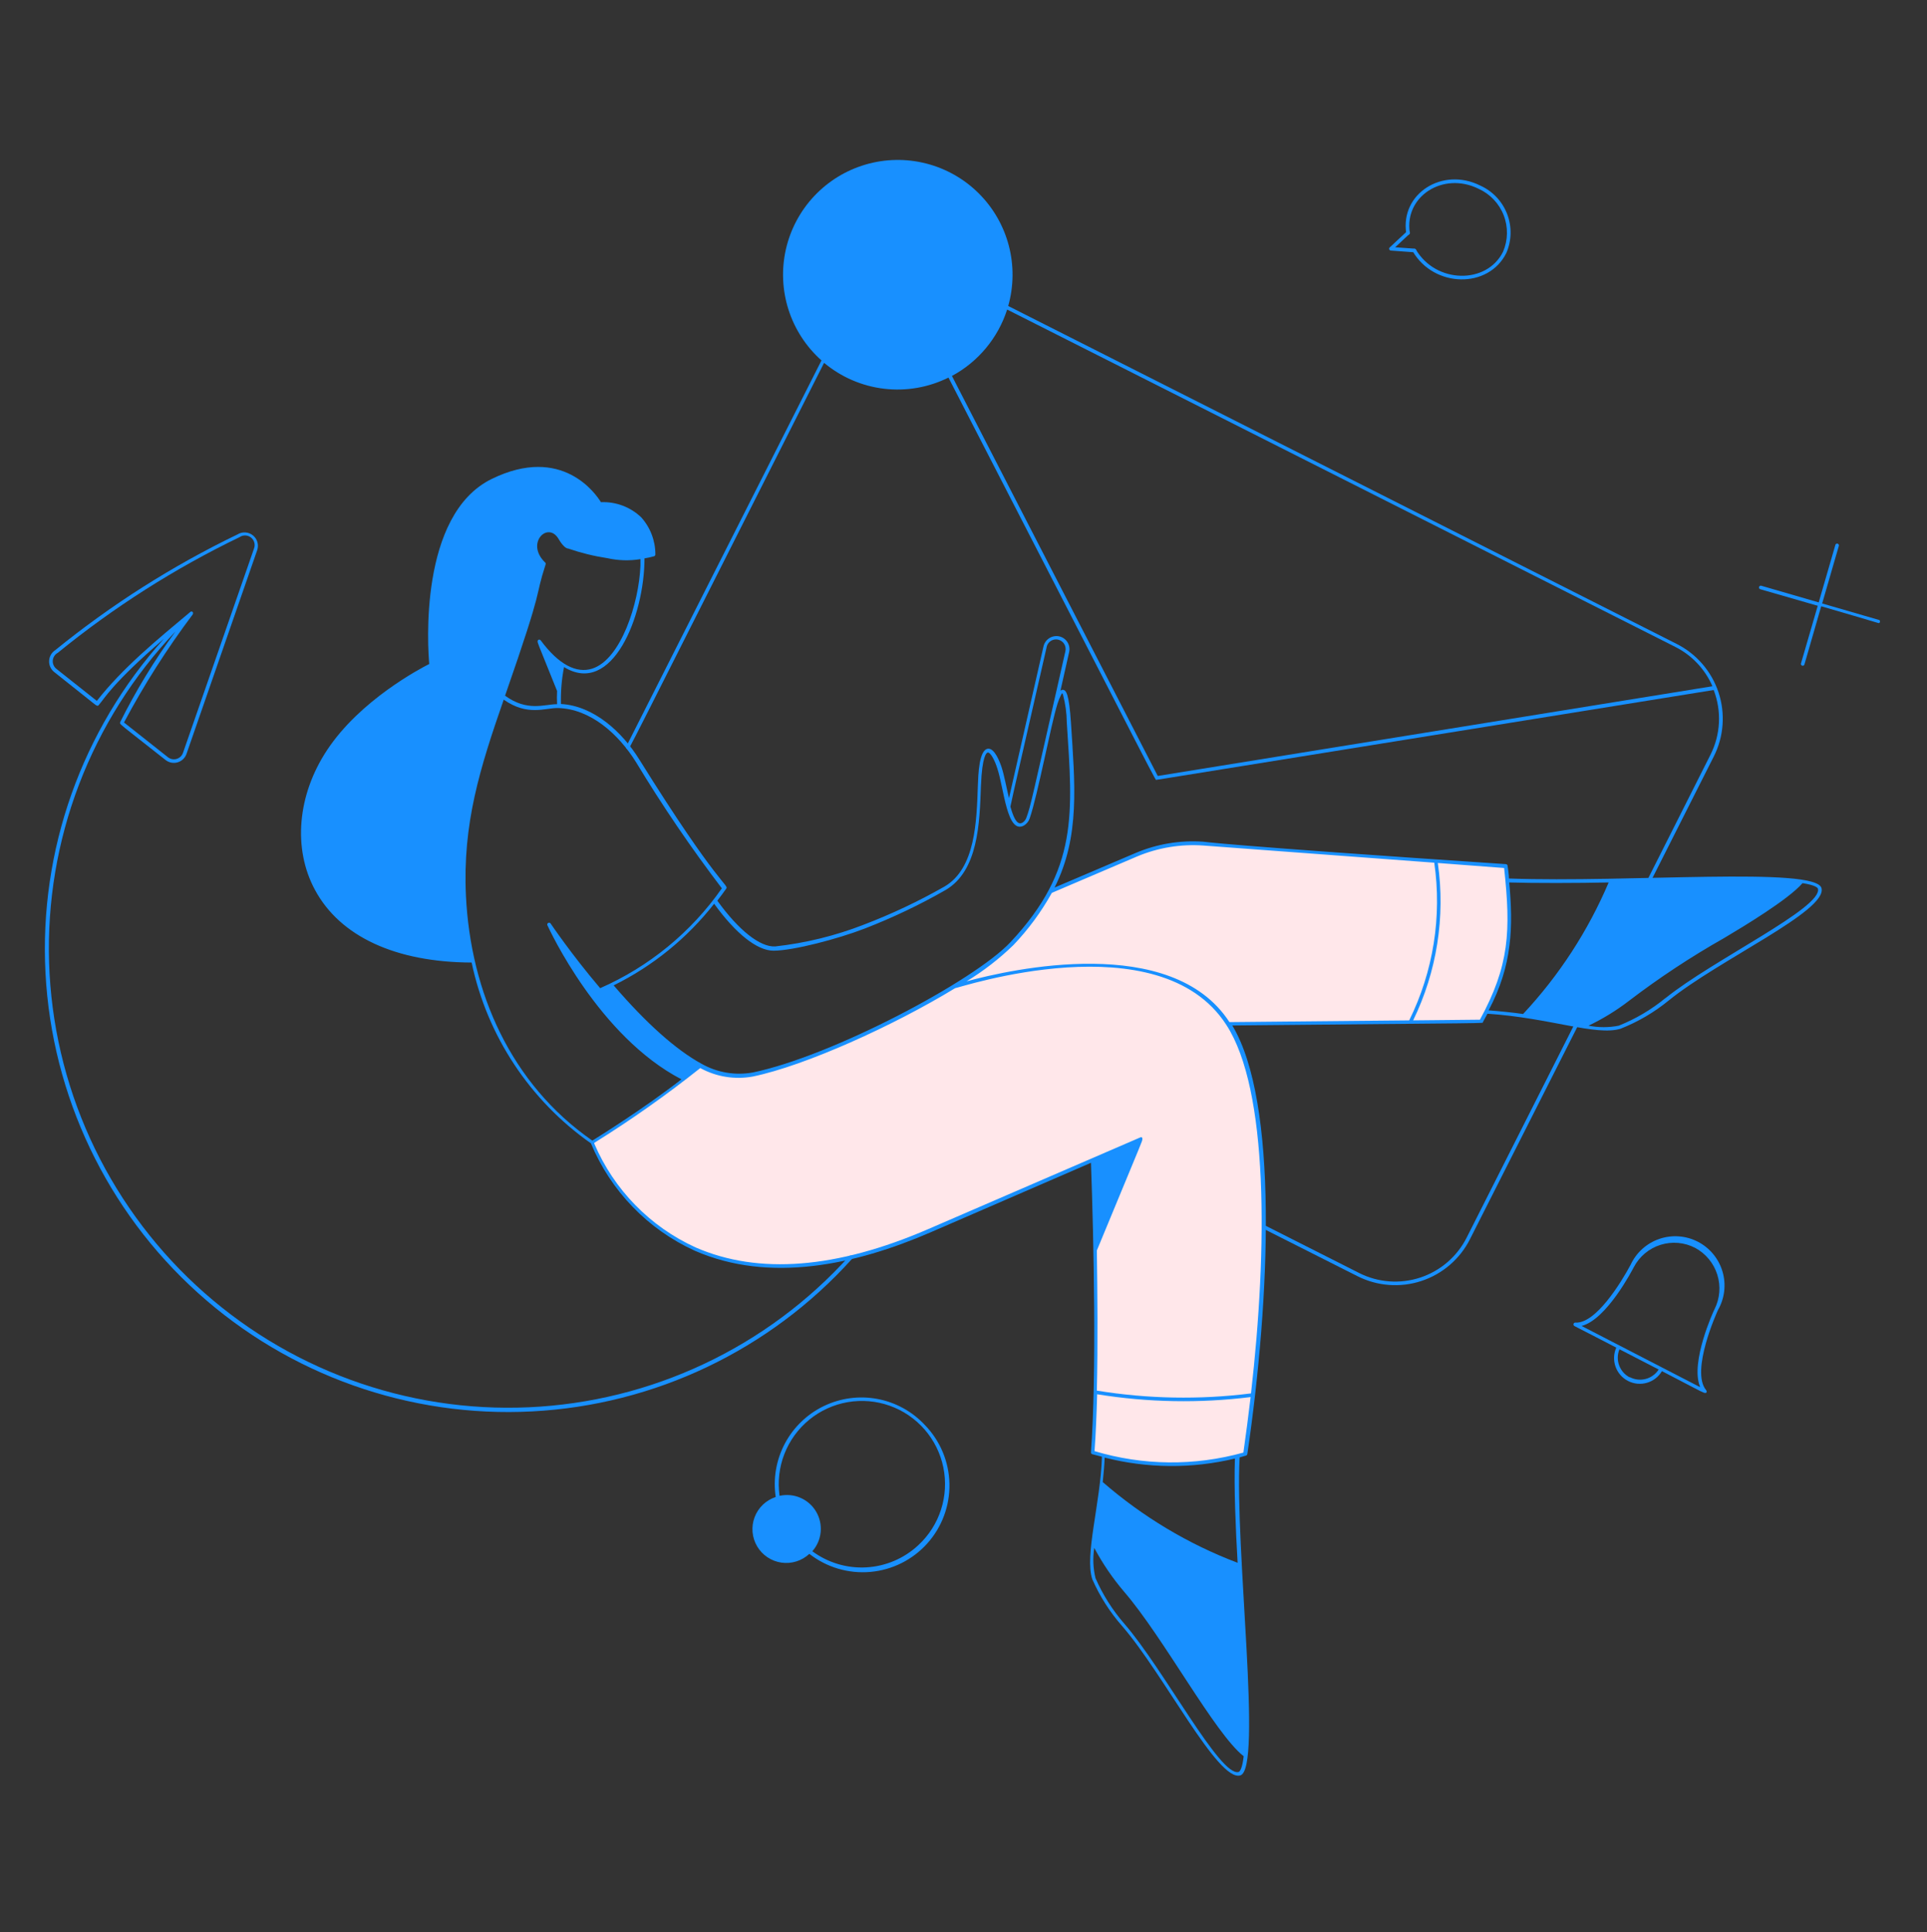 <svg width="400" height="401" viewBox="0 0 400 401" fill="none" xmlns="http://www.w3.org/2000/svg">
<rect x="0" y="0" width="400" height="401" fill="#333333" stroke="none"/>
<path d="M348 133.622L209.28 63.502C210.439 59.409 210.481 55.08 209.401 50.965C208.321 46.851 206.158 43.1 203.139 40.104C200.119 37.108 196.352 34.975 192.229 33.927C188.106 32.879 183.778 32.954 179.694 34.145C175.61 35.335 171.92 37.598 169.006 40.697C166.092 43.797 164.062 47.62 163.125 51.769C162.189 55.919 162.381 60.244 163.681 64.294C164.982 68.344 167.343 71.973 170.52 74.802L130 154.922C129.968 154.977 129.951 155.04 129.952 155.104C129.952 155.168 129.969 155.23 130.002 155.285C130.035 155.34 130.081 155.386 130.137 155.417C130.193 155.448 130.256 155.463 130.32 155.462C130.68 155.462 127.68 161.162 171.06 75.302C174.601 78.266 178.929 80.133 183.514 80.677C188.1 81.22 192.744 80.416 196.88 78.362C242.88 167.682 239.72 161.822 240.08 161.822C240.44 161.822 239.24 161.962 355.72 143.202C356.555 145.368 356.926 147.685 356.809 150.004C356.692 152.323 356.089 154.591 355.04 156.662L341.22 184.082C341.175 184.172 341.167 184.276 341.199 184.372C341.231 184.468 341.3 184.547 341.39 184.592C341.48 184.637 341.585 184.644 341.68 184.612C341.776 184.58 341.855 184.512 341.9 184.422L355.74 157.002C356.772 154.959 357.39 152.733 357.559 150.451C357.728 148.169 357.445 145.876 356.726 143.704C356.007 141.532 354.866 139.523 353.368 137.793C351.871 136.063 350.047 134.645 348 133.622ZM240.32 161.042L197.6 78.022C203.056 75.081 207.163 70.142 209.06 64.242L347.72 134.242C351.182 135.973 353.922 138.87 355.46 142.422L240.32 161.042Z" fill="#1890ff"/>
<path d="M326.96 212.282L304.46 256.822C303.478 258.775 302.119 260.516 300.463 261.944C298.807 263.372 296.885 264.459 294.808 265.143C292.73 265.826 290.539 266.093 288.358 265.929C286.177 265.764 284.051 265.17 282.1 264.182L259.58 252.802C259.49 252.757 259.385 252.749 259.29 252.781C259.194 252.813 259.115 252.882 259.07 252.972C259.025 253.062 259.018 253.166 259.049 253.262C259.081 253.358 259.15 253.437 259.24 253.482L281.76 264.842C283.799 265.875 286.022 266.497 288.301 266.67C290.58 266.844 292.872 266.566 295.043 265.852C297.215 265.139 299.225 264.004 300.957 262.513C302.69 261.021 304.111 259.203 305.14 257.162L327.64 212.682C327.666 212.637 327.684 212.588 327.691 212.536C327.698 212.485 327.695 212.433 327.682 212.383C327.669 212.333 327.646 212.285 327.615 212.244C327.584 212.203 327.545 212.168 327.5 212.142C327.455 212.115 327.406 212.098 327.355 212.091C327.303 212.084 327.251 212.087 327.201 212.1C327.151 212.113 327.104 212.136 327.062 212.167C327.021 212.198 326.986 212.237 326.96 212.282Z" fill="#1890ff"/>
<path d="M312.58 179.782C313.44 193.522 313.96 200.082 307.42 212.002L255 212.502C265.72 229.242 262.56 273.642 258.44 301.762C248.083 304.707 237.095 304.596 226.8 301.442C227.68 289.922 227.6 272.642 227.34 259.442L236.86 236.382L192.86 255.422C137.68 279.282 122.86 237.042 122.86 237.042C130.687 232.165 138.214 226.822 145.4 221.042C148.681 222.959 152.531 223.667 156.28 223.042C172.12 219.762 202.14 204.222 209.96 195.882C213.084 192.607 215.773 188.944 217.96 184.982L234.18 178.082C239.641 175.755 245.58 174.768 251.5 175.202L312.58 179.782Z" fill="#FFE7EA"/>
<path d="M176.3 260.682C167.839 270.058 157.601 277.66 146.178 283.046C134.756 288.433 122.377 291.498 109.761 292.061C97.144 292.625 84.542 290.677 72.684 286.331C60.827 281.985 49.951 275.326 40.687 266.743C31.424 258.159 23.958 247.82 18.723 236.328C13.487 224.835 10.587 212.417 10.19 199.794C9.793 187.171 11.907 174.596 16.41 162.797C20.913 150.998 27.714 140.211 36.42 131.062C32.068 136.999 28.227 143.295 24.94 149.882C24.94 150.042 24.8 150.082 25.18 150.442C25.86 151.082 28.02 152.702 34.36 157.722C34.709 157.999 35.119 158.188 35.556 158.273C35.993 158.358 36.444 158.337 36.872 158.212C37.299 158.086 37.69 157.86 38.012 157.552C38.333 157.244 38.576 156.863 38.72 156.442L53.38 114.202C53.572 113.657 53.59 113.067 53.432 112.512C53.273 111.957 52.946 111.465 52.495 111.105C52.045 110.744 51.493 110.533 50.917 110.5C50.341 110.467 49.769 110.615 49.28 110.922C35.791 117.427 23.105 125.481 11.48 134.922C11.106 135.162 10.795 135.487 10.572 135.871C10.349 136.255 10.22 136.687 10.197 137.13C10.173 137.574 10.255 138.016 10.437 138.422C10.618 138.827 10.894 139.184 11.24 139.462C17.42 144.342 19.24 145.862 19.8 146.262C20.36 146.662 20.4 146.422 20.66 146.122C21.52 145.182 23.28 141.822 34.02 132.582C16.956 151.523 8.115 176.468 9.443 201.928C10.771 227.388 22.158 251.278 41.1 268.342C60.042 285.406 84.986 294.246 110.446 292.918C135.906 291.591 159.796 280.203 176.86 261.262C176.937 261.187 176.981 261.086 176.983 260.979C176.985 260.872 176.944 260.769 176.87 260.692C176.796 260.615 176.694 260.57 176.587 260.569C176.48 260.567 176.377 260.607 176.3 260.682ZM20.1 145.462L11.72 138.822C11.457 138.617 11.25 138.351 11.116 138.046C10.982 137.741 10.927 137.407 10.955 137.076C10.983 136.744 11.093 136.425 11.275 136.146C11.458 135.868 11.707 135.639 12 135.482C23.593 126.036 36.252 117.981 49.72 111.482C50.073 111.237 50.495 111.112 50.925 111.125C51.354 111.139 51.767 111.291 52.104 111.558C52.44 111.824 52.682 112.193 52.793 112.608C52.904 113.023 52.878 113.462 52.72 113.862L38 156.202C37.899 156.512 37.724 156.793 37.489 157.02C37.254 157.247 36.968 157.414 36.654 157.504C36.34 157.595 36.009 157.608 35.689 157.541C35.37 157.474 35.071 157.33 34.82 157.122L25.74 149.942C29.903 142.109 34.671 134.613 40 127.522C40.26 127.042 39.8 126.742 39.5 127.002C32.56 132.802 25.4 138.682 20.1 145.462Z" fill="#1890ff"/>
<path d="M293.26 52.182C293.22 52.097 293.213 52.002 293.239 51.913C293.265 51.823 293.323 51.747 293.402 51.697C293.481 51.648 293.575 51.629 293.667 51.645C293.759 51.66 293.842 51.709 293.9 51.782C298.06 58.882 308.62 59.062 312 52.242C313.034 49.833 313.08 47.115 312.13 44.673C311.18 42.231 309.309 40.259 306.92 39.182C299.58 35.542 291.48 40.742 292.64 48.282C292.658 48.38 292.636 48.481 292.58 48.563C292.524 48.645 292.438 48.702 292.34 48.722C292.241 48.729 292.142 48.701 292.061 48.643C291.981 48.584 291.923 48.499 291.9 48.402C290.64 40.202 299.4 34.602 307.24 38.502C309.807 39.649 311.818 41.763 312.837 44.384C313.855 47.005 313.799 49.922 312.68 52.502C309 59.962 297.7 59.762 293.26 52.182Z" fill="#1890ff"/>
<path d="M293.58 52.362L288.7 52.002C288.627 51.995 288.557 51.967 288.499 51.921C288.441 51.875 288.398 51.813 288.375 51.743C288.351 51.673 288.349 51.598 288.368 51.527C288.386 51.456 288.425 51.391 288.48 51.342L292 48.062C292.035 48.019 292.078 47.985 292.128 47.961C292.177 47.937 292.231 47.923 292.286 47.922C292.341 47.921 292.395 47.932 292.446 47.954C292.496 47.976 292.541 48.008 292.578 48.049C292.614 48.09 292.641 48.139 292.658 48.191C292.674 48.243 292.678 48.299 292.671 48.353C292.663 48.408 292.644 48.46 292.615 48.506C292.585 48.553 292.546 48.592 292.5 48.622L289.6 51.322L293.6 51.602C293.701 51.604 293.796 51.647 293.866 51.72C293.935 51.793 293.973 51.891 293.97 51.992C293.967 52.092 293.925 52.188 293.852 52.257C293.779 52.327 293.681 52.364 293.58 52.362Z" fill="#1890ff"/>
<path d="M356.62 271.862C357.305 270.665 357.74 269.342 357.9 267.973C358.06 266.604 357.941 265.216 357.551 263.894C357.161 262.572 356.507 261.342 355.629 260.28C354.751 259.217 353.668 258.342 352.443 257.709C351.219 257.076 349.879 256.697 348.504 256.595C347.129 256.493 345.748 256.671 344.443 257.116C343.139 257.562 341.938 258.268 340.913 259.19C339.888 260.112 339.061 261.231 338.48 262.482C336.48 266.222 331.22 274.762 327.02 274.482C326.946 274.477 326.872 274.493 326.807 274.53C326.743 274.566 326.69 274.621 326.656 274.686C326.622 274.752 326.608 274.827 326.616 274.901C326.624 274.974 326.653 275.044 326.7 275.102C326.9 275.302 326.7 275.102 335.5 279.682C334.947 280.927 334.891 282.338 335.344 283.623C335.797 284.909 336.725 285.973 337.937 286.596C339.149 287.22 340.553 287.357 341.863 286.979C343.172 286.6 344.287 285.736 344.98 284.562C351.26 287.802 352.98 288.782 353.66 289.022C354.34 289.262 354.38 288.782 354.12 288.462C350.92 284.522 356.34 272.442 356.62 271.862ZM338.3 285.862C337.277 285.333 336.49 284.439 336.093 283.358C335.697 282.277 335.721 281.086 336.16 280.022L344.3 284.222C343.681 285.19 342.72 285.89 341.608 286.182C340.497 286.475 339.316 286.339 338.3 285.802V285.862ZM352.86 287.862L328.3 275.182C333.52 273.862 338.9 263.442 339.14 262.982C340.303 260.765 342.296 259.1 344.684 258.35C347.072 257.6 349.659 257.828 351.88 258.982C354.079 260.167 355.727 262.165 356.475 264.548C357.222 266.932 357.008 269.513 355.88 271.742C355.72 272.002 350.84 282.682 352.86 287.722V287.862Z" fill="#1890ff"/>
<path d="M390.1 128.682L378.24 125.242L381.68 113.362C381.705 113.312 381.718 113.257 381.719 113.201C381.719 113.145 381.708 113.09 381.685 113.039C381.662 112.988 381.628 112.943 381.586 112.907C381.544 112.87 381.494 112.844 381.44 112.829C381.387 112.814 381.33 112.811 381.275 112.82C381.22 112.83 381.168 112.851 381.122 112.883C381.076 112.914 381.038 112.956 381.01 113.004C380.982 113.052 380.965 113.106 380.96 113.162L377.52 125.022L365.66 121.582C365.611 121.559 365.557 121.547 365.503 121.547C365.449 121.546 365.395 121.557 365.345 121.58C365.296 121.602 365.252 121.634 365.216 121.675C365.18 121.716 365.153 121.764 365.137 121.815C365.121 121.867 365.117 121.922 365.124 121.976C365.131 122.03 365.149 122.081 365.178 122.128C365.207 122.174 365.245 122.213 365.29 122.243C365.335 122.273 365.386 122.293 365.44 122.302L377.32 125.722L373.86 137.622C373.836 137.672 373.822 137.727 373.822 137.782C373.821 137.838 373.832 137.893 373.855 137.944C373.878 137.995 373.912 138.04 373.954 138.077C373.996 138.113 374.046 138.14 374.1 138.155C374.154 138.17 374.21 138.172 374.265 138.163C374.32 138.154 374.372 138.133 374.418 138.101C374.464 138.069 374.502 138.028 374.53 137.979C374.558 137.931 374.575 137.877 374.58 137.822L378.04 125.822C389.76 129.222 389.84 129.322 390.04 129.322C390.097 129.293 390.146 129.25 390.182 129.197C390.218 129.143 390.241 129.082 390.247 129.018C390.253 128.954 390.242 128.89 390.217 128.831C390.191 128.772 390.151 128.721 390.1 128.682Z" fill="#1890ff"/>
<path d="M378.1 184.322C376.9 179.802 338.1 183.222 313.22 182.322C313.22 181.442 313.04 180.562 312.94 179.682C312.931 179.594 312.893 179.513 312.831 179.451C312.769 179.389 312.687 179.35 312.6 179.342C253.08 175.362 250 174.682 249.74 174.682C244.954 174.351 240.158 175.153 235.74 177.022L218.9 184.202C224.26 173.582 223.1 162.602 222.3 149.922C221.9 143.922 221.28 143.242 220.68 143.162C220.578 143.149 220.474 143.16 220.376 143.195C220.279 143.23 220.191 143.287 220.12 143.362L221.92 135.362C222.089 134.662 221.973 133.923 221.598 133.308C221.223 132.693 220.62 132.252 219.92 132.082C219.218 131.918 218.479 132.035 217.862 132.409C217.246 132.783 216.8 133.383 216.62 134.082L209.44 165.642C208.92 163.462 208.44 160.862 207.9 159.202C207.5 158.022 206.48 155.382 205.18 155.382C203.18 155.382 203.06 160.982 202.98 163.062C202.72 170.442 202.5 180.242 196.04 184.002C190.689 187.049 185.113 189.684 179.36 191.882C173.432 194.197 167.226 195.724 160.9 196.422C157.76 196.582 153.3 193.042 148.9 186.922C149.52 186.122 150.14 185.282 150.74 184.442C151.34 183.602 149.22 184.102 132.74 157.682C129.12 151.822 123.2 146.482 116.44 146.102C116.373 143.533 116.588 140.964 117.08 138.442C127.08 144.582 133.78 127.882 133.78 115.882C134.456 115.778 135.124 115.631 135.78 115.442C135.854 115.414 135.918 115.365 135.965 115.301C136.011 115.237 136.037 115.161 136.04 115.082C136.05 112.233 135.002 109.482 133.1 107.362C131.99 106.302 130.678 105.477 129.241 104.937C127.804 104.398 126.273 104.154 124.74 104.222C123.78 102.642 116.74 92.222 102.06 99.402C86.84 106.862 88.82 134.682 89.1 137.802C87.24 138.742 74.74 145.302 67.9 155.662C61.72 164.982 60.76 176.142 65.38 184.682C70.58 194.362 82.12 199.702 97.9 199.762C101.106 214.952 109.955 228.36 122.66 237.282C126.77 247.161 134.465 255.121 144.2 259.562C159.78 266.382 177.6 262.482 193.1 255.782L226.46 241.322C227.04 257.322 227.64 285.542 226.46 301.422C226.453 301.508 226.478 301.594 226.529 301.664C226.581 301.734 226.655 301.783 226.74 301.802L228.74 302.322C228.46 311.842 225.08 322.862 226.74 327.762C228.299 331.309 230.397 334.595 232.96 337.502C241.62 347.502 252.8 369.822 257.46 368.462C262.12 367.102 256.28 321.522 257.32 302.462L258.66 302.082C258.727 302.055 258.786 302.012 258.832 301.956C258.878 301.9 258.908 301.833 258.92 301.762C263.72 269.082 265.36 228.782 255.8 212.822C311 212.302 307.7 212.382 307.8 212.162C307.9 211.942 308.46 210.962 308.76 210.382C321.76 211.242 331.28 215.042 336.38 213.502C339.997 212.078 343.371 210.101 346.38 207.642C356.8 199.182 379.34 189.062 378.1 184.322ZM217.24 134.322C217.291 134.059 217.394 133.808 217.543 133.586C217.693 133.364 217.885 133.173 218.109 133.027C218.333 132.88 218.585 132.78 218.849 132.733C219.112 132.685 219.383 132.691 219.644 132.75C219.905 132.809 220.152 132.92 220.37 133.076C220.587 133.232 220.772 133.43 220.911 133.659C221.051 133.888 221.143 134.142 221.182 134.407C221.221 134.672 221.207 134.942 221.14 135.202C214 166.682 214 167.082 213.06 169.682C212.82 170.382 212.12 171.062 211.5 170.822C210.88 170.582 210.32 169.482 209.78 167.542C209.7 167.282 209.14 169.822 217.24 134.382V134.322ZM160.56 197.302C164.68 197.302 174.04 194.822 179.52 192.702C185.306 190.459 190.915 187.785 196.3 184.702C203.08 180.702 203.34 170.822 203.62 163.122C203.86 156.662 204.84 156.202 205.02 156.182C205.62 156.082 206.54 157.922 207.02 159.482C208.42 163.662 209.02 173.242 212.56 171.322C213.114 170.982 213.532 170.458 213.74 169.842C215.44 164.902 218.16 150.262 219.52 146.022C219.713 145.394 219.96 144.785 220.26 144.202C220.46 143.822 220.48 143.722 220.66 144.202C221.156 146.069 221.418 147.99 221.44 149.922C222.66 168.762 223.92 180.402 209.74 195.542C202.24 203.542 172.78 219.162 156.26 222.582C152.618 223.237 148.862 222.601 145.64 220.782C140.3 217.862 134.16 212.382 127.38 204.502C135.514 200.488 142.643 194.699 148.24 187.562C152.76 193.822 157.2 197.302 160.56 197.302ZM113.26 117.122C113.288 117.056 113.293 116.983 113.275 116.914C113.257 116.846 113.217 116.785 113.16 116.742C109 112.742 113.72 108.082 115.94 111.842C116.32 112.502 117.22 113.842 117.94 113.842C120.587 114.753 123.312 115.423 126.08 115.842C128.333 116.348 130.662 116.416 132.94 116.042V117.402C132.64 125.102 128.94 136.822 122.94 138.762C119.64 139.822 115.94 137.902 112.24 132.902C112.02 132.602 111.42 132.702 111.64 133.402C111.86 134.102 112.88 136.522 115.64 143.402C115.59 144.314 115.59 145.229 115.64 146.142C112.98 146.142 109.5 147.762 104.84 144.382C113.32 120.062 110.72 125.002 113.26 117.122ZM96.72 185.942C96 170.962 99.6 159.462 104.56 145.202C109.54 148.682 113.12 146.902 115.78 146.942C122.52 147.082 128.38 152.302 132.04 158.202C137.501 167.234 143.443 175.966 149.84 184.362C143.482 193.456 134.742 200.625 124.58 205.082C118.68 198.142 114.46 191.902 114.28 191.642C114.225 191.569 114.146 191.518 114.057 191.499C113.968 191.48 113.875 191.493 113.795 191.537C113.715 191.581 113.653 191.651 113.621 191.737C113.589 191.822 113.589 191.916 113.62 192.002C114.06 192.962 124.28 215.082 141.46 224.002C133.74 230.002 124.4 235.822 122.96 236.722C106 224.962 97.7 205.902 96.72 185.942ZM258.16 364.482C257.84 367.302 257.28 367.682 257.12 367.742C253.3 368.882 241.64 346.502 233.4 337.002C230.93 334.165 228.906 330.968 227.4 327.522C226.899 325.466 226.811 323.332 227.14 321.242C228.873 324.49 230.951 327.541 233.34 330.342C241.58 339.902 252.2 359.842 258.16 364.482ZM256.9 324.342C246.652 320.449 237.172 314.775 228.9 307.582C229.1 305.722 229.24 304.042 229.3 302.502C238.163 304.766 247.445 304.835 256.34 302.702C256.12 308.682 256.5 317.322 256.9 324.342ZM258.1 301.462C247.978 304.28 237.265 304.176 227.2 301.162C227.46 297.662 227.62 293.622 227.74 289.362C238.279 291.063 249.006 291.259 259.6 289.942C259.133 293.862 258.633 297.702 258.1 301.462ZM259.68 289.182C249.04 290.518 238.264 290.323 227.68 288.602C227.9 278.902 227.8 268.102 227.68 259.522C234.42 243.202 236.44 238.422 237 236.942C237.32 236.082 237 235.902 236.68 236.062L192.68 255.082C173.68 263.302 157.44 264.582 144.38 258.882C134.931 254.577 127.433 246.893 123.36 237.342C123.369 237.289 123.369 237.235 123.36 237.182C130.989 232.44 138.334 227.258 145.36 221.662C148.684 223.481 152.532 224.102 156.26 223.422C167.18 221.162 185.5 212.862 198.26 205.082C198.88 205.082 240.66 191.082 254.56 212.702C263.32 226.162 263.12 259.082 259.68 289.182ZM255.2 212.122C243.2 193.622 209.8 201.162 200.64 203.662C204.141 201.529 207.394 199.013 210.34 196.162C213.459 192.897 216.147 189.248 218.34 185.302L236 177.762C240.362 175.922 245.098 175.141 249.82 175.482L297.72 179.042C299.335 190.223 297.522 201.632 292.52 211.762L255.2 212.122ZM307.2 211.622L293.34 211.762C298.271 201.631 300.054 190.255 298.46 179.102L312.22 180.142C313.64 193.222 313.32 200.382 307.2 211.622ZM313.2 183.142C318.26 183.302 327.6 183.282 333.92 183.142C329.641 193.21 323.63 202.45 316.16 210.442C314.32 210.162 310.94 209.822 309 209.682C314 200.282 314.1 192.202 313.28 183.142H313.2ZM345.7 207.142C342.787 209.534 339.522 211.464 336.02 212.862C333.947 213.276 331.813 213.276 329.74 212.862C332.706 211.448 335.515 209.725 338.12 207.722C344.402 202.93 351.004 198.573 357.88 194.682C361.88 192.302 371.24 186.682 374.16 183.282C376.96 183.722 377.32 184.282 377.36 184.442C378.38 188.362 355.5 199.262 345.78 207.102L345.7 207.142Z" fill="#1890ff"/>
<path d="M192 295.762C189.382 292.948 185.933 291.047 182.156 290.335C178.38 289.623 174.475 290.139 171.012 291.806C167.55 293.474 164.712 296.206 162.914 299.602C161.116 302.998 160.453 306.881 161.02 310.682C160.022 311.009 159.11 311.556 158.351 312.283C157.593 313.009 157.007 313.897 156.637 314.88C156.267 315.863 156.123 316.917 156.214 317.963C156.305 319.01 156.631 320.022 157.165 320.926C157.7 321.83 158.431 322.603 159.304 323.187C160.177 323.771 161.17 324.152 162.21 324.301C163.25 324.45 164.31 324.364 165.312 324.049C166.314 323.734 167.232 323.199 168 322.482C171.593 325.291 176.119 326.631 180.663 326.231C185.207 325.831 189.429 323.722 192.477 320.328C195.525 316.935 197.171 312.511 197.082 307.951C196.994 303.391 195.177 299.034 192 295.762ZM190.62 320.682C187.677 323.427 183.866 325.055 179.848 325.285C175.829 325.516 171.857 324.333 168.62 321.942C169.604 320.83 170.209 319.435 170.351 317.957C170.492 316.479 170.16 314.995 169.405 313.717C168.649 312.439 167.508 311.434 166.145 310.845C164.783 310.257 163.268 310.116 161.82 310.442C161.4 307.501 161.747 304.501 162.827 301.733C163.906 298.965 165.681 296.523 167.981 294.643C170.281 292.762 173.027 291.507 175.954 290.999C178.882 290.491 181.89 290.746 184.689 291.742C187.488 292.737 189.983 294.438 191.933 296.68C193.882 298.922 195.219 301.629 195.816 304.539C196.412 307.45 196.247 310.465 195.337 313.292C194.427 316.12 192.802 318.666 190.62 320.682Z" fill="#1890ff"/>
</svg>
